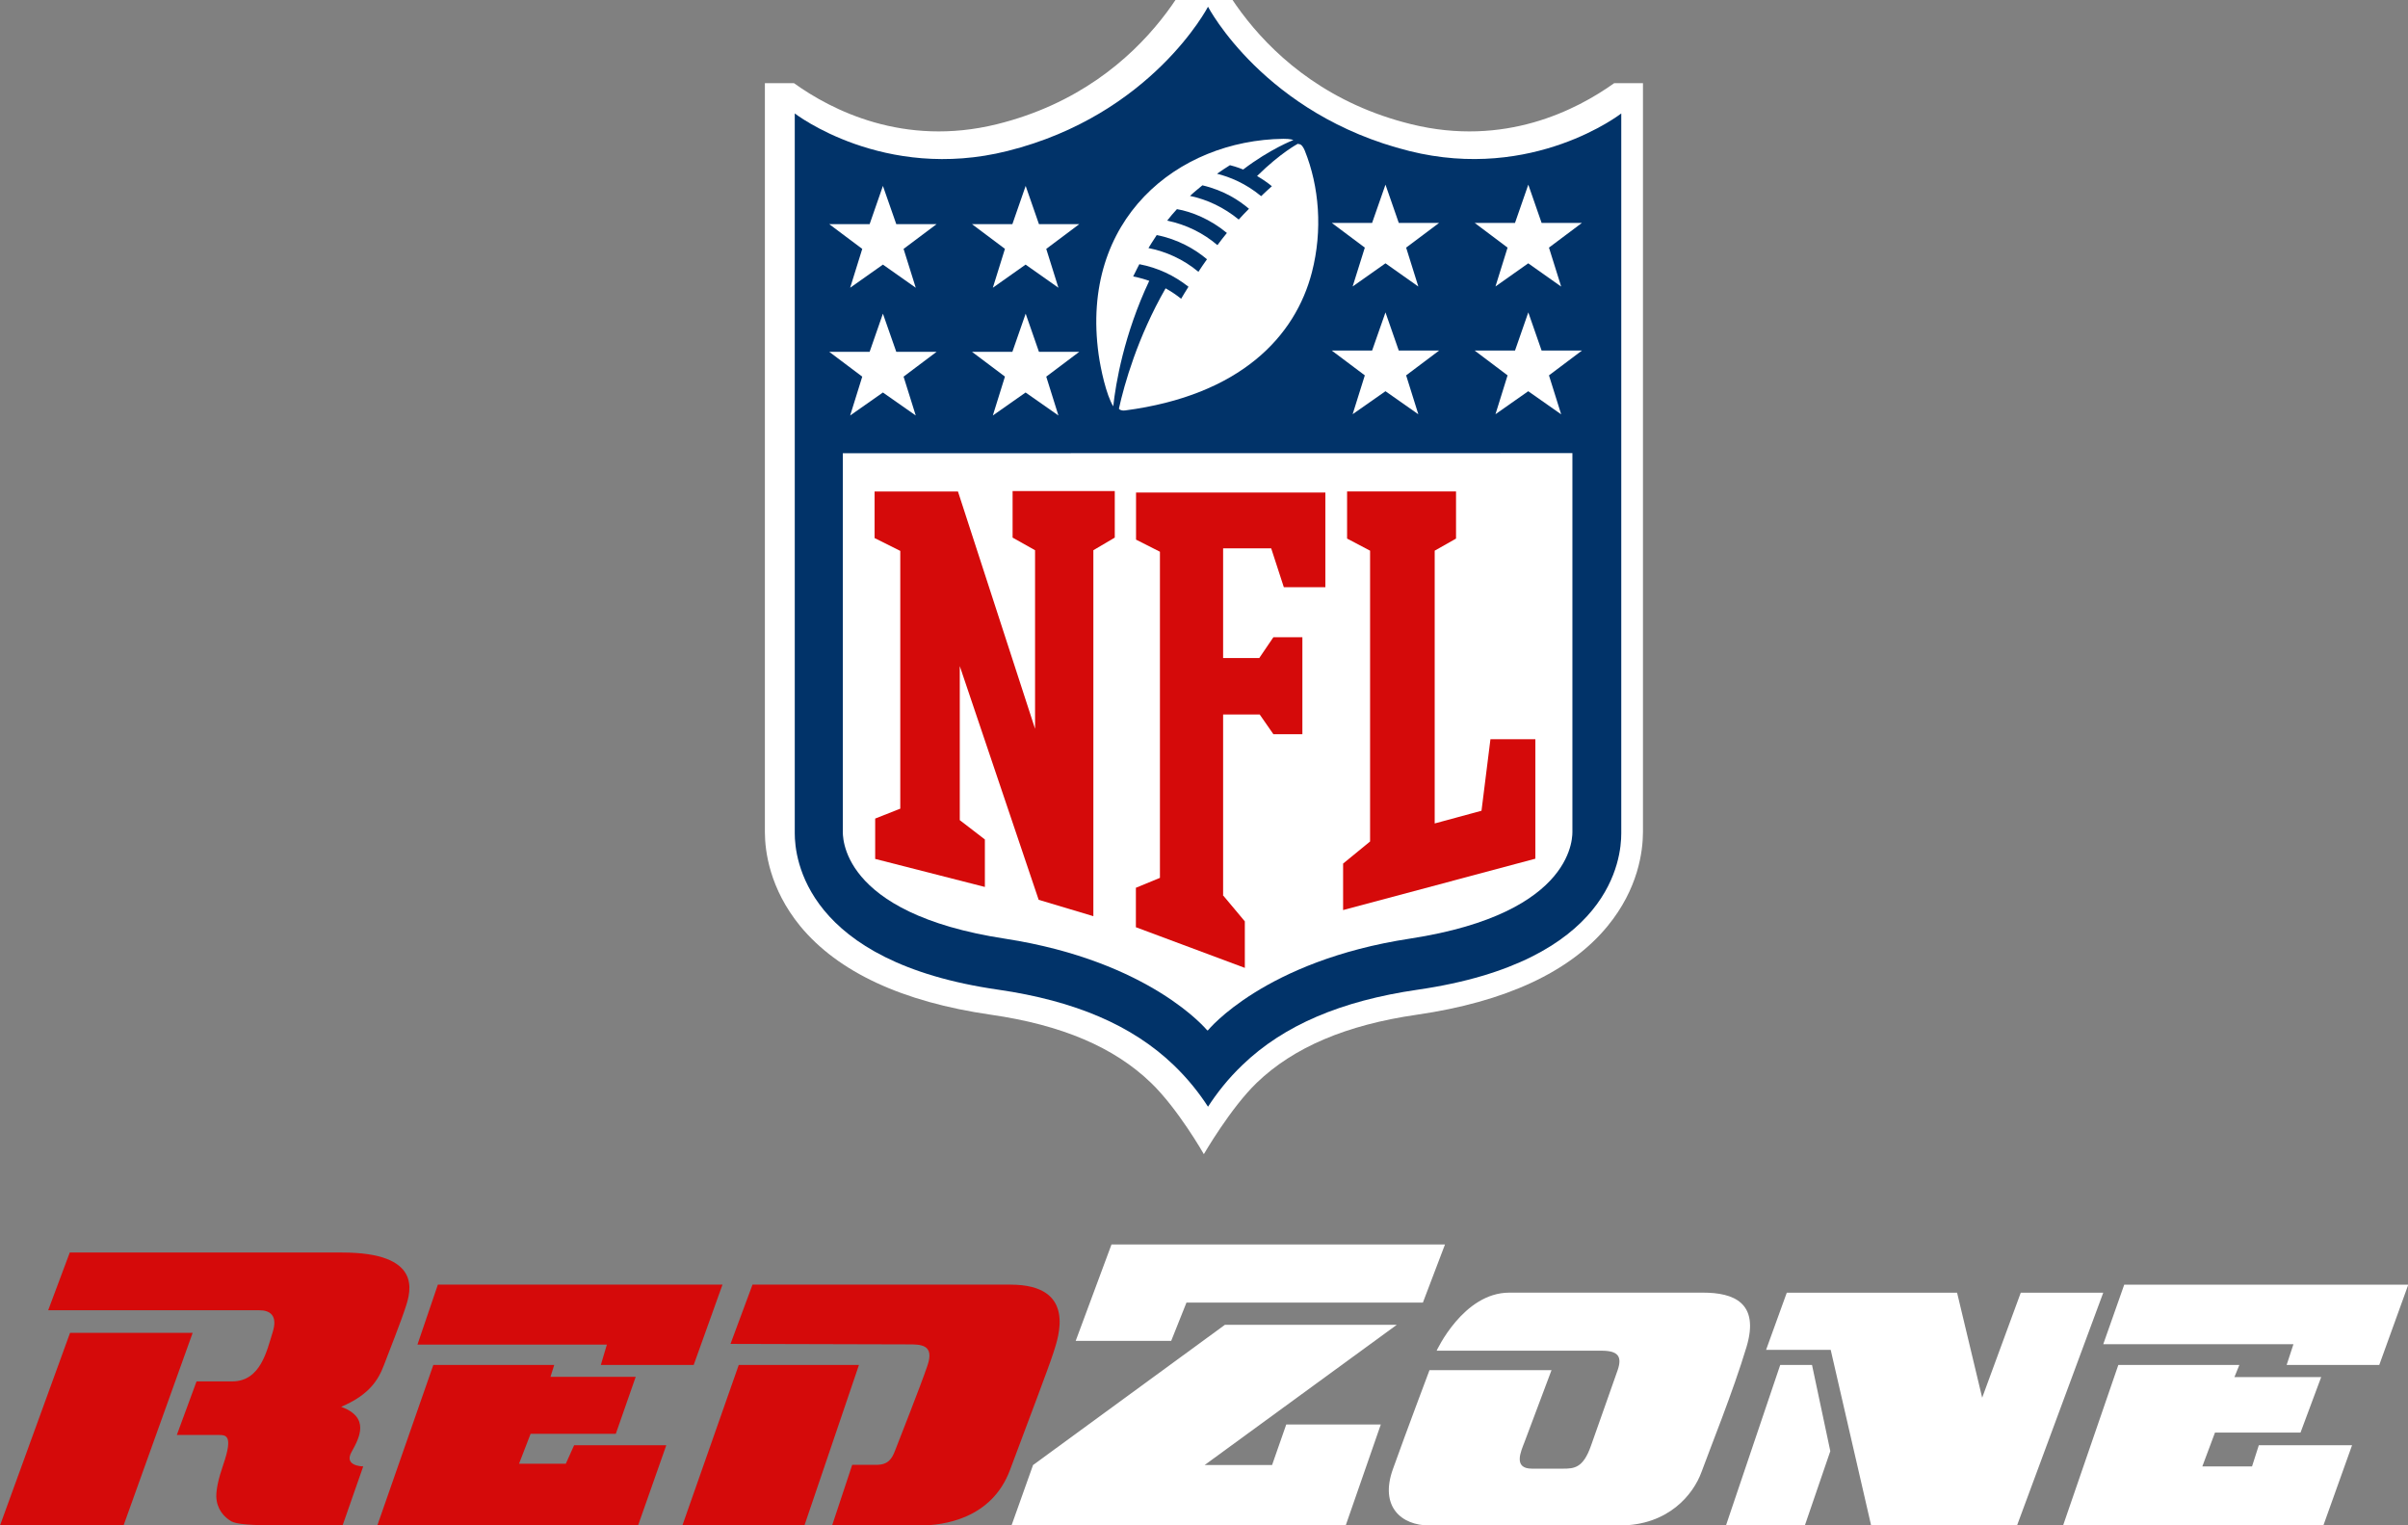 <svg width="800" height="506.67" version="1.1" viewBox="0 0 800 506.67" xmlns="http://www.w3.org/2000/svg">
 <rect x="0" y="0" width="800" height="506.67" fill="#808080" stroke="none"/>
 <g transform="matrix(1.525 0 0 1.525 263.12 -18.046)">
  <path d="m179.12 29.946c-8.231 5.875-23.891 13.942-44.182 8.951-35.182-8.624-45.164-38.946-45.164-38.946s-10.031 30.273-45.164 38.946c-20.291 4.991-36-3.076-44.182-8.951h-6.333v163.15c0.009 4.107 1.005 12.256 7.691 20.455 8.264 10.015 22.255 16.527 41.564 19.309 15.431 2.225 26.836 7.085 34.855 14.825 5.907 5.678 11.52 15.545 11.52 15.545s5.825-10.064 11.536-15.562c8.051-7.724 19.473-12.584 34.855-14.809 19.309-2.798 33.382-9.327 41.564-19.309 6.676-8.133 7.691-16.249 7.707-20.455v-163.15h-6.365" fill="#fff" stroke-width="1.636"/>
  <g transform="matrix(1.067 0 0 1.067 519.07 -130.42)">
   <path d="m-317.16 156.48s-17.949 13.991-43.261 7.67c-29.608-7.379-41.114-29.455-41.114-29.455s-11.475 22.091-40.96 29.455c-25.313 6.336-43.415-7.67-43.415-7.67v146.97c0 4.986 2.086 26.233 41.574 31.909 15.648 2.271 27.307 7.272 35.744 15.341 3.007 2.884 5.308 5.83 7.057 8.545 1.764-2.715 4.035-5.661 7.057-8.545 8.392-8.069 20.097-13.07 35.744-15.341 39.58-5.722 41.574-26.847 41.574-31.909v-146.97" fill="#013369" stroke-width="1.534"/>
   <path d="m-401.54 343.64s11.475-14.175 41.267-18.716c34.21-5.262 33.136-21.324 33.136-22.091v-77.012l-148.96 0.022v77.012c0 0.812-0.994 16.875 33.136 22.091 29.761 4.602 41.267 18.716 41.267 18.716" fill="#fff" stroke-width="1.534"/>
   <g transform="matrix(1.534 0 0 -1.534 -870.97 912.78)" fill="#d50a0a">
    <path d="m283 411v23.9l-2.99 1.68v6.19h13.6v-6.19l-2.85-1.68v-48.7l-7.28 2.18-10.5 31.1v-20.5l3.34-2.57v-6.32l-14.6 3.73v5.37l3.34 1.32v34.3l-3.42 1.71v6.19h11.1l10.3-31.7"/>
    <path d="m308 389 2.92-3.49v-6.19l-14.5 5.41v5.25l3.2 1.32v43.4l-3.18 1.61v6.27h25.2v-12.6h-5.53l-1.68 5.17h-6.4v-14.6h4.81l1.88 2.77h3.86v-12.9h-3.86l-1.82 2.62h-4.87v-24"/>
    <path d="m324 387v6.2l3.59 2.94v38.7l-3.06 1.61v6.27h14.5v-6.27l-2.84-1.61v-36.3l6.23 1.69 1.19 9.52h5.98v-15.9l-25.6-6.84"/>
   </g>
   <g transform="matrix(1.534 0 0 -1.534 -870.97 912.78)" fill="#fff">
    <path d="m260 458-4.39 3.3h5.37l1.77 5.08 1.78-5.08h5.36l-4.39-3.3 1.62-5.17-4.37 3.06-4.36-3.06 1.61 5.17"/>
    <path d="m279 458-4.39 3.3h5.37l1.77 5.08 1.77-5.08h5.36l-4.39-3.3 1.62-5.17-4.37 3.06-4.36-3.06 1.61 5.17"/>
    <path d="m260 475-4.39 3.29h5.37l1.77 5.09 1.78-5.09h5.36l-4.39-3.29 1.62-5.17-4.37 3.08-4.36-3.08 1.61 5.17"/>
    <path d="m279 475-4.39 3.29h5.37l1.77 5.09 1.77-5.09h5.36l-4.39-3.29 1.62-5.17-4.37 3.08-4.36-3.08 1.61 5.17"/>
    <path d="m353 453-4.36 3.06-4.36-3.06 1.61 5.17-4.38 3.3h5.37l1.77 5.08 1.77-5.08h5.37l-4.39-3.3 1.62-5.17"/>
    <path d="m334 453-4.36 3.06-4.37-3.06 1.62 5.17-4.4 3.3h5.37l1.78 5.08 1.77-5.08h5.37l-4.39-3.3 1.62-5.17"/>
    <path d="m353 470-4.36 3.08-4.36-3.08 1.61 5.17-4.38 3.29h5.37l1.77 5.09 1.77-5.09h5.37l-4.39-3.29 1.62-5.17"/>
    <path d="m334 470-4.36 3.08-4.37-3.08 1.62 5.17-4.4 3.29h5.37l1.78 5.09 1.77-5.09h5.37l-4.39-3.29 1.62-5.17"/>
    <path d="m318 489s-2.28-1.18-5.45-4.3c0.716-0.417 1.52-0.972 1.97-1.36-0.475-0.411-0.961-0.88-1.43-1.32-2.06 1.71-4.21 2.57-5.87 2.98 0.554 0.382 1.14 0.787 1.72 1.14 0.889-0.212 1.76-0.576 1.76-0.576 3.58 2.73 6.68 3.92 6.68 3.92s-0.357 0.178-1.32 0.167c-14.1-0.192-27.1-10.7-24.6-28.7 0.268-1.91 1.01-5.39 1.95-6.9 0.312 3 1.44 9.62 4.79 16.7-1.17 0.411-2.14 0.582-2.14 0.582 0.349 0.722 0.821 1.63 0.821 1.63 2.47-0.47 4.65-1.51 6.54-3-0.453-0.735-0.762-1.21-0.976-1.6-0.662 0.535-1.33 0.972-2.07 1.39-3.76-6.56-5.5-12.8-6.21-16 0.046-0.192 0.448-0.297 0.787-0.256 15.4 2.01 22.7 9.87 24.9 18.4 1.44 5.59 0.977 11.4-0.958 16.2-0.145 0.33-0.406 0.894-0.85 0.854m-13.3-17c-2.01 1.68-4.35 2.71-6.65 3.16 0 0 0.698 1.15 1.1 1.73 2.8-0.548 5.09-1.87 6.69-3.22-0.415-0.577-0.798-1.14-1.14-1.67m2.53 3.55c-1.86 1.59-4.13 2.73-6.69 3.26 0.393 0.504 0.851 1.05 1.3 1.53 1.95-0.33 4.46-1.35 6.65-3.17-0.445-0.543-0.868-1.08-1.26-1.62m2.83 3.41c-1.96 1.6-4.15 2.65-6.48 3.14 0.566 0.536 1.15 0.986 1.65 1.41 2.91-0.688 4.87-2 6.2-3.12-0.472-0.477-0.942-0.96-1.37-1.44"/>
   </g>
  </g>
 </g>
 <description>Created with Sketch (http://www.bohemiancoding.com/sketch)</description>
 <g transform="matrix(2.667 0 0 2.667 0 2.667)" fill="#d50a0a" fill-rule="evenodd">
  <path d="m0 189h15.388l8.612-24h-15.273l-8.727 24"/>
  <path d="m8.691 155-2.691 7.191h26.321c1.228 0 2.34 0.575 1.638 2.761-0.702 2.186-1.462 6.098-5.03 6.098h-4.445l-2.457 6.673h5.147c0.936 0 1.93-0.058 0.643 3.682-0.621 1.806-0.888 3.088-0.873 4.036 0.069 1.502 0.944 2.502 1.888 3.047 0.65 0.333 2.144 0.512 6.881 0.512h6.96l2.574-7.364s-2.457 0-1.462-1.783 2.34-4.315-1.287-5.638c3.509-1.496 4.621-3.337 5.323-5.178 0.702-1.841 2.164-5.523 2.749-7.364 0.585-1.841 2.047-6.673-7.955-6.673z"/>
 </g>
 <g transform="matrix(2.667 0 0 2.667 0 6.5583e-6)" fill="#d50a0a" fill-rule="evenodd">
  <path d="m53.981 170-6.981 20h32.481l3.519-10h-11.481l-1.038 2.308h-5.827l1.442-3.728h10.615l2.481-7.101h-10.615l0.462-1.479z"/>
  <path d="m52 167.47h23.598l-0.752 2.529h11.568l3.586-10h-35.455z"/>
 </g>
 <g transform="matrix(2.667 0 0 2.667 0 6.5583e-6)" fill="#d50a0a" fill-rule="evenodd">
  <path d="m92.026 170h14.974l-6.796 20h-15.204z"/>
  <path d="m106.16 182.44-2.507 7.559h10.904c2.974 0 8.98-0.827 11.254-6.909 2.274-6.083 4.84-12.815 5.423-14.646 0.583-1.831 2.974-8.445-5.365-8.445h-32.13l-2.741 7.382s20.642 0.059 22.158 0.059c1.516 0 3.265 0 2.391 2.598-0.875 2.598-3.667 9.626-4.049 10.63-0.383 1.004-0.849 1.772-2.307 1.772h-3.032z"/>
 </g>
 <g transform="matrix(2.667 0 0 2.667 0 6.5583e-6)" fill="#fff" fill-rule="evenodd">
  <path d="m134 167h11.897l1.899-4.762h29.452l2.752-7.238h-41.543z"/>
  <path d="m126 190h41.631l4.374-12.579h-11.779l-1.765 5.048h-8.403l23.942-17.469h-21.41l-23.904 17.469z"/>
 </g>
 <g transform="matrix(2.667 0 0 2.667 0 6.5583e-6)" fill="#fff">
  <path d="m178.07 170.65h15.201s-2.939 7.846-3.365 8.961c-0.425 1.115-1.47 3.308 0.928 3.308h3.868c1.392 0 2.514-0.077 3.481-2.846 0.967-2.769 2.746-7.731 3.326-9.423 0.58-1.692 0.077-2.423-2.011-2.423h-20.538s3.326-7.231 9.051-7.231h24.135c3.79 0 7.078 1.231 5.415 6.769-1.663 5.538-4.603 12.808-5.608 15.577-1.006 2.769-4.1 6.654-10.211 6.654h-23.671c-3.52 0-6.227-2.346-4.564-7 1.663-4.654 4.564-12.346 4.564-12.346z" fill="#fff" fill-rule="evenodd"/>
 </g>
 <g transform="matrix(2.667 0 0 2.667 0 6.5583e-6)" fill="#fff" fill-rule="evenodd">
  <path d="m215 190h9.825l3.175-9.264-2.279-10.736h-3.96z"/>
  <path d="m220 168.12h8.048l5.04 21.884h18.168l10.744-29h-10.275l-4.806 13.077-3.126-13.077h-21.215z"/>
 </g>
 <g transform="matrix(2.667 0 0 2.667 0 6.5583e-6)" fill="#fff" fill-rule="evenodd">
  <path d="m262 167.42h23.692l-0.846 2.581h11.538l3.615-10h-35.384z"/>
  <path d="m263.88 170-6.885 20h32.423l3.577-10h-11.616l-0.846 2.644h-6.192l1.577-4.215h10.654l2.577-6.918h-10.808l0.615-1.511z"/>
 </g>
</svg>
